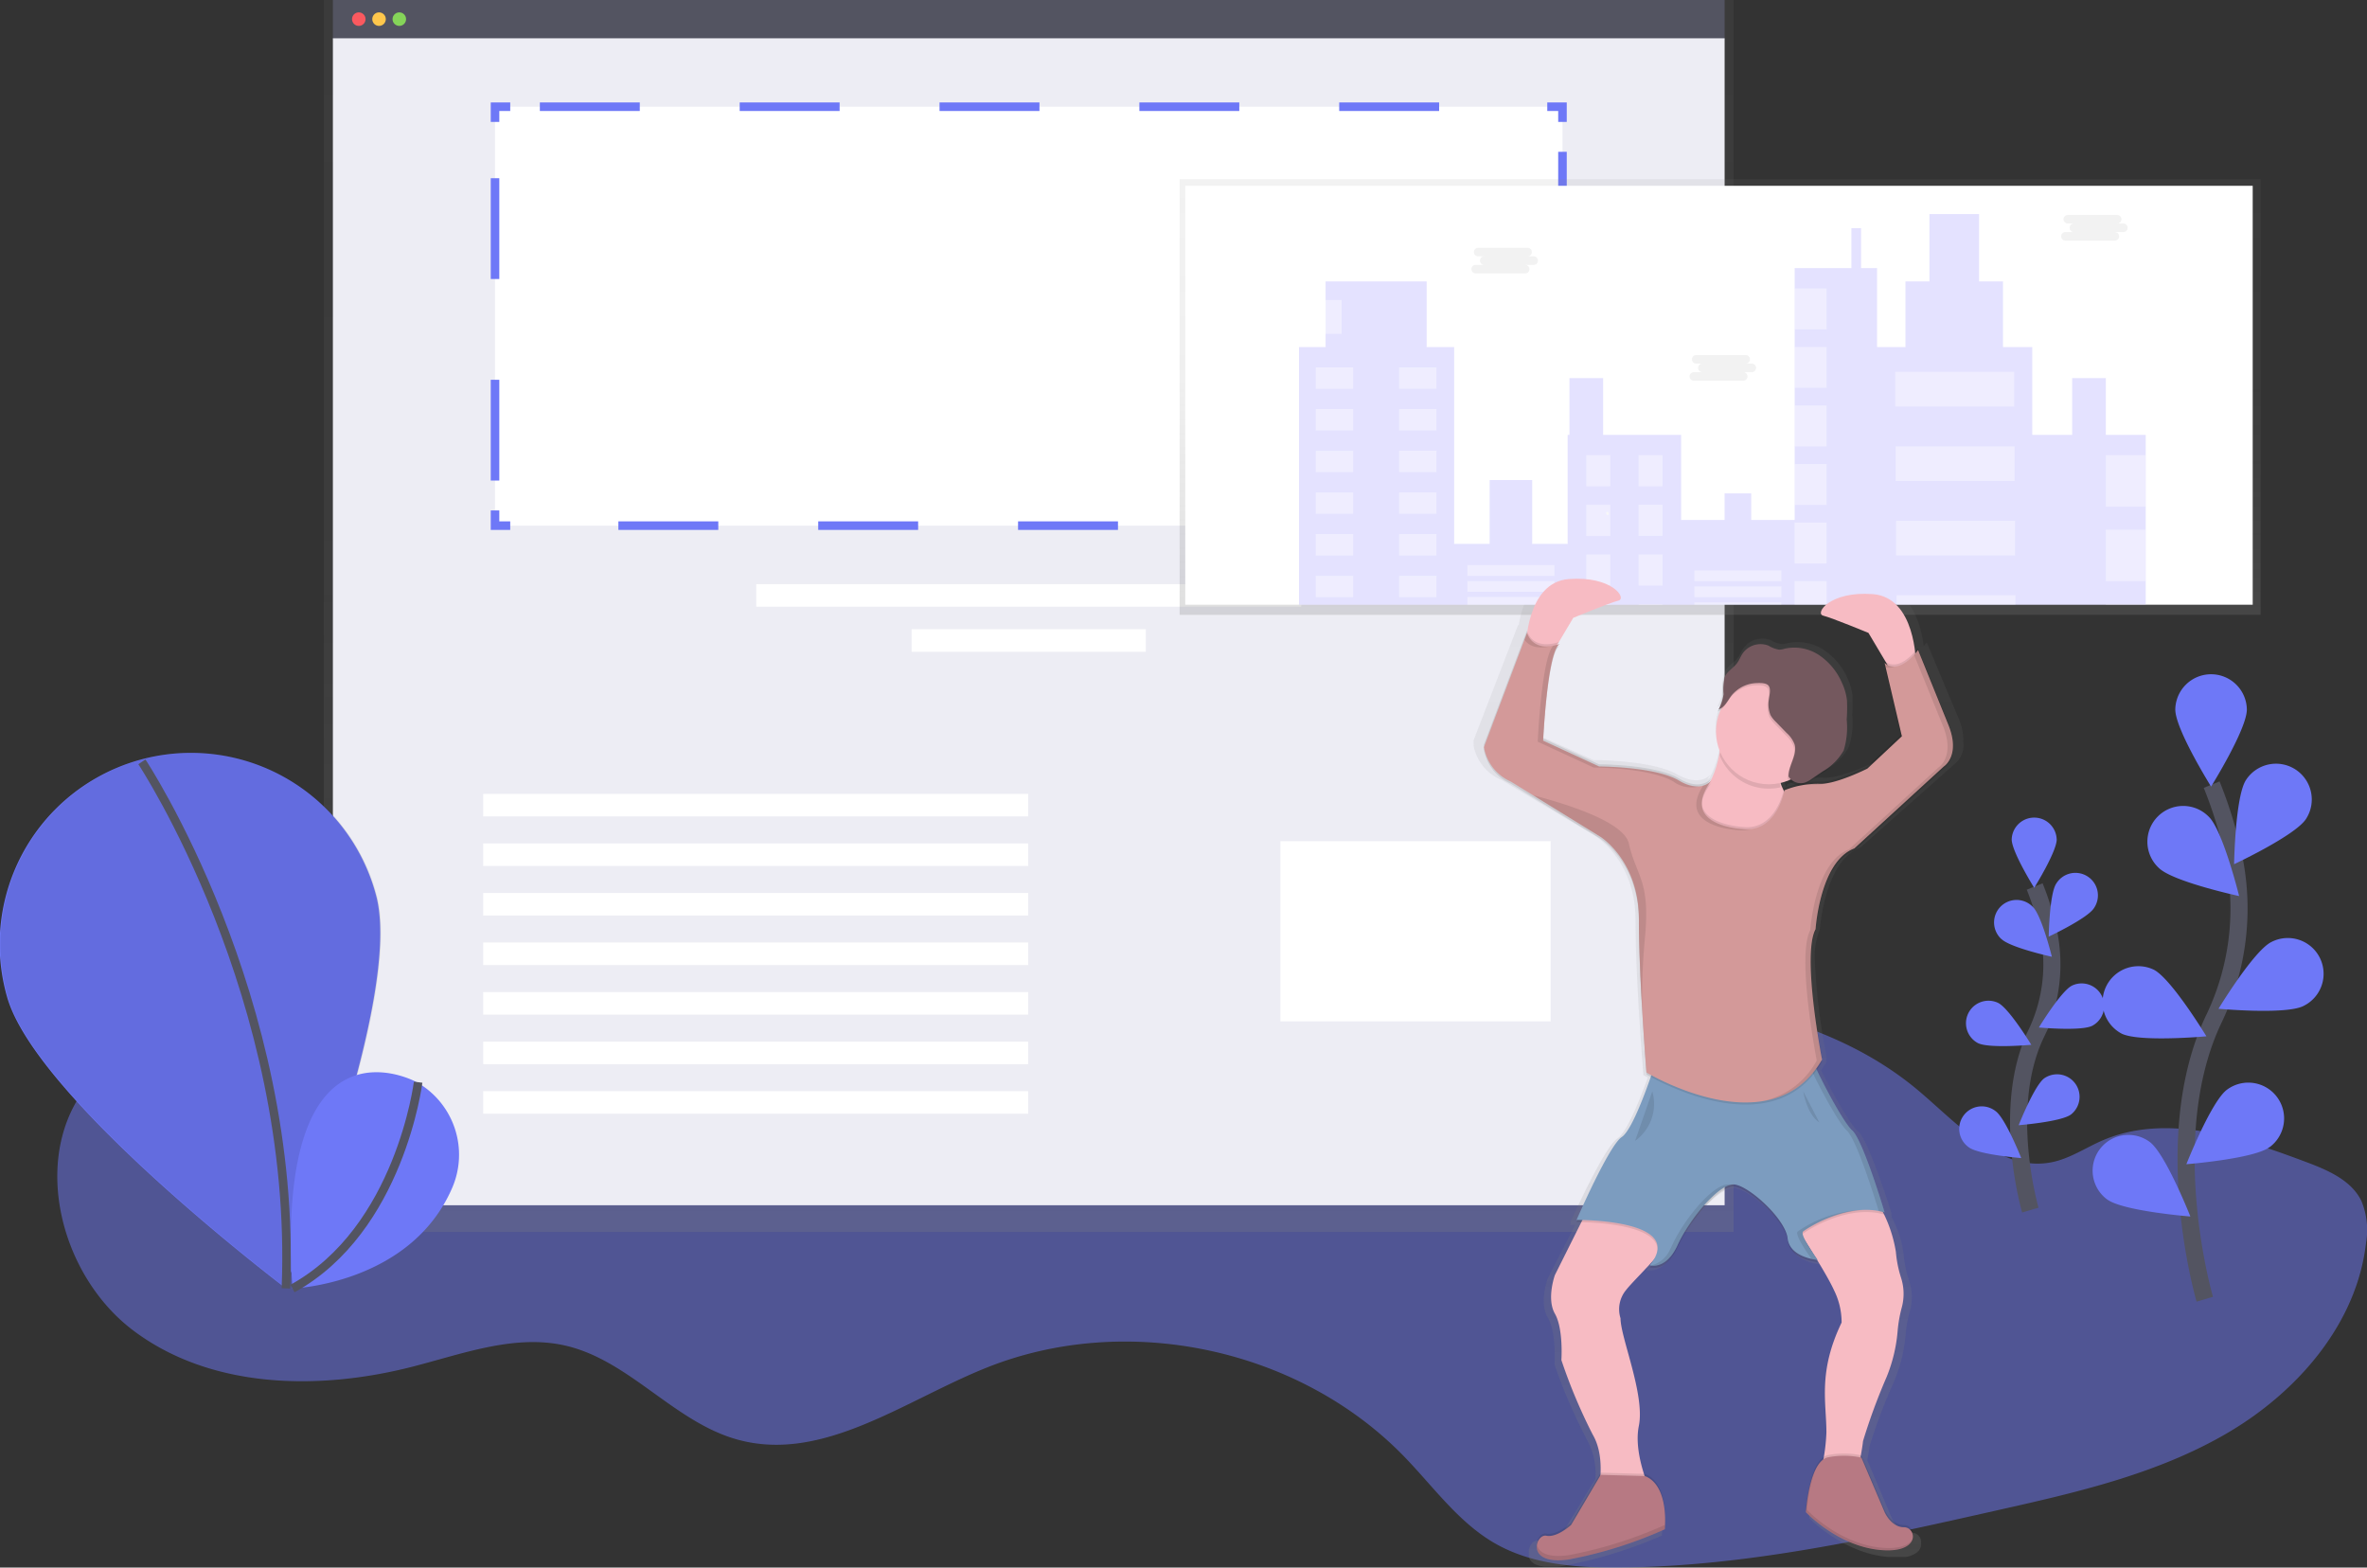 <svg xmlns="http://www.w3.org/2000/svg" xmlns:xlink="http://www.w3.org/1999/xlink" width="276.926" height="183.381" viewBox="0 0 276.926 183.381">
  <rect x="0" y="0" width="276.926" height="183.381" fill="#333333" stroke="none"/>
  <defs>
    <linearGradient id="linear-gradient" x1="0.5" y1="1" x2="0.5" gradientUnits="objectBoundingBox">
      <stop offset="0" stop-color="gray" stop-opacity="0.251"/>
      <stop offset="0.54" stop-color="gray" stop-opacity="0.122"/>
      <stop offset="1" stop-color="gray" stop-opacity="0.102"/>
    </linearGradient>
    <linearGradient id="linear-gradient-2" x1="0.5" x2="0.5" y2="0.04" xlink:href="#linear-gradient"/>
    <linearGradient id="linear-gradient-4" x1="0.5" y1="1.001" x2="0.5" xlink:href="#linear-gradient"/>
    <linearGradient id="linear-gradient-5" x1="0" y1="0.484" x2="1" y2="0.484" xlink:href="#linear-gradient"/>
    <linearGradient id="linear-gradient-6" x1="0.024" y1="0.484" x2="1" y2="0.484" xlink:href="#linear-gradient"/>
  </defs>
  <g id="undraw_image_upload_wqh3" transform="translate(-0.007)">
    <path id="Path_16046" data-name="Path 16046" d="M178.86,509.241c-6.8.3-14.057,1.711-18.792,6.6-7.893,8.145-4.59,22.949,4.495,29.747s21.644,7.009,32.638,4.186c5.909-1.518,11.993-3.837,17.935-2.443,7.486,1.755,12.693,8.972,20.114,10.991,9.971,2.725,19.512-4.6,29.119-8.438,16.4-6.561,36.564-2.253,48.85,10.434,3.43,3.54,6.369,7.727,10.653,10.161,4.332,2.464,9.52,2.835,14.5,2.8,14.964-.119,29.7-3.427,44.293-6.718,9.268-2.076,18.709-4.246,26.9-9.055s15.1-12.791,16.168-22.237a8.845,8.845,0,0,0-.546-4.874c-1.2-2.47-4.009-3.638-6.579-4.6-7.638-2.861-16.221-5.716-23.72-2.479-1.966.851-3.789,2.105-5.888,2.538-5.992,1.23-10.887-4.346-15.554-8.3-14.445-12.239-35.5-11.122-53.932-15.5-21.469-5.082-44.264-9.239-66.584-6-11.231,1.628-19.865,9.254-30.6,12.2C208.2,512.126,193.258,508.627,178.86,509.241Z" transform="translate(-148.909 -389.896)" fill="#6e78f7" opacity="0.5"/>
    <path id="Path_16047" data-name="Path 16047" d="M127.8,0V144.12H292.734V0Z" transform="translate(-89.903)" fill="url(#linear-gradient)"/>
    <rect id="Rectangle_2192" data-name="Rectangle 2192" width="162.826" height="4.61" transform="translate(38.952)" fill="#535461"/>
    <rect id="Rectangle_2193" data-name="Rectangle 2193" width="162.826" height="136.518" transform="translate(38.952 4.48)" fill="#ededf4"/>
    <circle id="Ellipse_79" data-name="Ellipse 79" cx="0.792" cy="0.792" r="0.792" transform="translate(41.191 1.447)" fill="#fa595f"/>
    <circle id="Ellipse_80" data-name="Ellipse 80" cx="0.792" cy="0.792" r="0.792" transform="translate(43.56 1.447)" fill="#ffc74c"/>
    <circle id="Ellipse_81" data-name="Ellipse 81" cx="0.792" cy="0.792" r="0.792" transform="translate(45.932 1.447)" fill="#85d459"/>
    <rect id="Rectangle_2194" data-name="Rectangle 2194" width="124.886" height="49.008" transform="translate(57.922 12.485)" fill="#fff"/>
    <path id="Path_16048" data-name="Path 16048" d="M612.329,201.4v1.779H610.55" transform="translate(-429.521 -141.686)" fill="none" stroke="#6c63ff" stroke-miterlimit="10" stroke-width="1"/>
    <line id="Line_45" data-name="Line 45" x1="116.131" transform="translate(61.433 61.493)" fill="none" stroke="#6e78f7" stroke-miterlimit="10" stroke-width="1" stroke-dasharray="11.69 11.69"/>
    <path id="Path_16049" data-name="Path 16049" d="M197.119,203.179H195.34V201.4" transform="translate(-137.418 -141.686)" fill="none" stroke="#6e78f7" stroke-miterlimit="10" stroke-width="1"/>
    <line id="Line_46" data-name="Line 46" y1="40.205" transform="translate(57.922 16.014)" fill="none" stroke="#6e78f7" stroke-miterlimit="10" stroke-width="1" stroke-dasharray="11.79 11.79"/>
    <path id="Path_16050" data-name="Path 16050" d="M195.34,43.889V42.11h1.779" transform="translate(-137.418 -29.625)" fill="none" stroke="#6e78f7" stroke-miterlimit="10" stroke-width="1"/>
    <line id="Line_47" data-name="Line 47" x2="116.128" transform="translate(63.167 12.485)" fill="none" stroke="#6e78f7" stroke-miterlimit="10" stroke-width="1" stroke-dasharray="11.69 11.69"/>
    <path id="Path_16051" data-name="Path 16051" d="M610.55,42.11h1.779v1.779" transform="translate(-429.521 -29.625)" fill="none" stroke="#6e78f7" stroke-miterlimit="10" stroke-width="1"/>
    <line id="Line_48" data-name="Line 48" y2="40.205" transform="translate(182.808 17.76)" fill="none" stroke="#6e78f7" stroke-miterlimit="10" stroke-width="1" stroke-dasharray="11.79 11.79"/>
    <rect id="Rectangle_2195" data-name="Rectangle 2195" width="63.761" height="2.636" transform="translate(88.485 68.342)" fill="#fff"/>
    <rect id="Rectangle_2196" data-name="Rectangle 2196" width="63.761" height="2.636" transform="translate(56.537 92.874)" fill="#fff"/>
    <rect id="Rectangle_2197" data-name="Rectangle 2197" width="63.761" height="2.636" transform="translate(56.537 98.67)" fill="#fff"/>
    <rect id="Rectangle_2198" data-name="Rectangle 2198" width="63.761" height="2.636" transform="translate(56.537 104.467)" fill="#fff"/>
    <rect id="Rectangle_2199" data-name="Rectangle 2199" width="63.761" height="2.636" transform="translate(56.537 110.263)" fill="#fff"/>
    <rect id="Rectangle_2200" data-name="Rectangle 2200" width="63.761" height="2.636" transform="translate(56.537 116.06)" fill="#fff"/>
    <rect id="Rectangle_2201" data-name="Rectangle 2201" width="63.761" height="2.636" transform="translate(56.537 121.856)" fill="#fff"/>
    <rect id="Rectangle_2202" data-name="Rectangle 2202" width="63.761" height="2.636" transform="translate(56.537 127.653)" fill="#fff"/>
    <rect id="Rectangle_2203" data-name="Rectangle 2203" width="27.402" height="2.636" transform="translate(106.663 73.611)" fill="#fff"/>
    <path id="Path_16053" data-name="Path 16053" d="M177,454.875c3.261,11.928-10.653,45.906-10.653,45.906s-29.276-22.163-32.537-34.1A22.388,22.388,0,1,1,177,454.875Z" transform="translate(-133 -350.139)" fill="#6e78f7"/>
    <path id="Path_16054" data-name="Path 16054" d="M177,454.875c3.261,11.928-10.653,45.906-10.653,45.906s-29.276-22.163-32.537-34.1A22.388,22.388,0,1,1,177,454.875Z" transform="translate(-132.916 -350.139)" opacity="0.1"/>
    <path id="Path_16055" data-name="Path 16055" d="M189,441.35s18.226,27.512,16.85,61.6" transform="translate(-172.392 -352.224)" fill="none" stroke="#535461" stroke-miterlimit="10" stroke-width="1"/>
    <path id="Path_16056" data-name="Path 16056" d="M262.379,564.926s-16.527-8.99-14.433,24.194c0,0,13.787-.492,18.679-11.738a9.752,9.752,0,0,0-4-12.325Z" transform="translate(-213.731 -438.379)" fill="#6e78f7"/>
    <path id="Path_16057" data-name="Path 16057" d="M263.113,567.75s-2.135,17.226-14.7,24.138" transform="translate(-214.187 -441.147)" fill="none" stroke="#535461" stroke-miterlimit="10" stroke-width="1"/>
    <g id="Group_8980" data-name="Group 8980" transform="translate(222.109 82.826)" opacity="0.1">
      <path id="Path_16058" data-name="Path 16058" d="M882.1,420.174a.754.754,0,0,0,.053-.074Z" transform="translate(-882.1 -420.1)" fill="url(#linear-gradient-2)"/>
    </g>
    <path id="Path_16059" data-name="Path 16059" d="M465.48,70.7v50.967H591.947V70.7Z" transform="translate(-327.463 -49.738)" fill="url(#linear-gradient)"/>
    <path id="Path_16060" data-name="Path 16060" d="M771.725,386.085a6.3,6.3,0,0,0-.593-2.636l-3.685-8.821s-.133.184-.362.436c-.27-2.25-1.3-6.544-5.168-6.819-5.266-.383-7.116,2.3-6.054,2.556s5.53,2.046,5.53,2.046l2.076,3.407c-.039-.027-.074-.053-.113-.083l.077.311-.077-.056.077.311-.077-.056,2,8.272-4.092,3.739s-3.949,1.918-5.93,1.779a7.115,7.115,0,0,0-1.124.024l.148-.1,1.3-.866a6.648,6.648,0,0,0,2.565-2.467v-.018c.045-.077.086-.157.125-.237a9.031,9.031,0,0,0,.374-3.688,18.626,18.626,0,0,0,.036-2.274,6.559,6.559,0,0,0-.614-2.075,7.634,7.634,0,0,0-2.754-3.261,5.6,5.6,0,0,0-4.2-.792,2.909,2.909,0,0,1-.714.125,3.533,3.533,0,0,1-1.3-.477,2.725,2.725,0,0,0-3.125.889c-.3.391-.448.857-.747,1.236-.445.566-1.165.922-1.465,1.571l-.03.071a1.62,1.62,0,0,0-.1.184,6.129,6.129,0,0,0-.163,2.075,5.633,5.633,0,0,1-.593,1.779,1.477,1.477,0,0,0,.353-.175,6.1,6.1,0,0,0-.086,4.874,10.825,10.825,0,0,1-1.162,3.605l-.039.036H742l-.107.083h0l-.119.08q.2-.317.471-.661c-.261.314-1.483,1.515-4.026.056-2.9-1.66-9.74-1.66-9.74-1.66l-6.819-3.057c.125-2.153.7-10.558,2.076-11.006a4.224,4.224,0,0,1-.406.133h0l.033-.053.033-.047.033-.045.036-.042.033-.036.036-.036.033-.027.039-.03.033-.021.041-.021.053-.024s-.142.056-.373.122l.121-.2a.593.593,0,0,1,.252-.178s-.068.027-.181.065l1.761-2.876s4.474-1.779,5.53-2.046-.789-2.941-6.054-2.556c-3.558.261-4.714,3.914-5.088,6.25-.015-.039-.033-.074-.047-.116l-5.242,13.577a.674.674,0,0,0,.033.172l-.033.083a.675.675,0,0,0,.033.172l-.033.083a5.469,5.469,0,0,0,3.291,4.092l10.926,6.523s4.744,2.811,4.744,9.844.922,18.151.922,18.151.181.107.513.3c-.824,2.3-2.416,6.4-3.543,7.116-1.58,1.023-5.53,9.844-5.53,9.844h.119l-.116.255h.593l-3.223,6.259s-1.052,2.811,0,4.6.789,5.5.789,5.5a63.65,63.65,0,0,0,3.816,8.821,8.247,8.247,0,0,1,.966,4.569l-3.6,5.912s-1.711,1.533-3.027,1.278c-.617-.119-1.233.658-1.159,1.441v.335h0a.237.237,0,0,0,.015.08v.027l.018.062v.03l.021.062v.027l.033.074h0l.047.083v.021l.041.062.021.027.042.053.024.027.05.056.021.021.08.074h0l.077.062.03.021.065.044.036.024.071.041.038.021.092.047h.024l.125.053h.036l.1.036.05.015.1.03.053.015.11.027h.05l.169.033h0l.166.024h1.494l.184-.018h.086l.279-.036a53.128,53.128,0,0,0,11.714-3.579h0A10.567,10.567,0,0,0,736.5,478c.018-1.533-.243-4.581-2.482-5.432H733.9a11.638,11.638,0,0,1-.608-5.687c.789-3.706-2.239-10.478-2.239-12.782a3.487,3.487,0,0,1,.658-3.324c.614-.774,2.025-2.1,3.344-3.558a6,6,0,0,1-.451.593,1.182,1.182,0,0,0,.175.036c-.056.071-.113.145-.175.219,0,0,1.752.566,3.17-1.936.086-.151.172-.317.255-.492,1.447-3.069,5.132-7.412,6.977-7.157,1.7.234,5.527,3.516,6.318,5.829a2.8,2.8,0,0,1,.13.563c.264,2.3,3.686,2.556,3.686,2.556l-.208-.279.13.015a38.1,38.1,0,0,1,2.055,3.588,8.44,8.44,0,0,1,.922,3.834c-2.9,5.88-1.844,9.458-1.844,13.046a15.924,15.924,0,0,1-.3,2.9c-1.877,1.159-2.209,6.306-2.209,6.306l.018.021h0v.234s3.869,4.012,9.008,4.519l.24.021h2.019l.086-.018h.065l.083-.018.059-.015.08-.021.053-.015.077-.024.05-.018.074-.027.047-.018.071-.03.042-.018.071-.03.039-.018.068-.033.035-.018.065-.036.03-.018.062-.039.027-.018.059-.042.024-.018.056-.044.021-.015.053-.047.018-.015.053-.05h0l.05-.053h0l.047-.056h0l.044-.059h0l.039-.062h0l.036-.065h0l.033-.068h0a1.117,1.117,0,0,0,.095-.593A1.091,1.091,0,0,0,765.7,478.8c-1.58,0-2.372-1.779-2.372-1.779l-2.787-6.588-.068-.018c.119-.649.222-1.281.267-1.708a67.431,67.431,0,0,1,2.882-7.6,17.935,17.935,0,0,0,1.343-5.4,15.442,15.442,0,0,1,.513-2.852,6.025,6.025,0,0,0-.1-3.558,13.465,13.465,0,0,1-.635-3.042,12.451,12.451,0,0,0-1.429-4.418h.056l-.086-.279.086.021s-2.633-8.563-3.949-9.713c-.955-.833-3.152-4.744-4.338-7.19a11.766,11.766,0,0,0,.652-.99l-.039-.193.039-.062-.039-.193.039-.062a75.624,75.624,0,0,1-1.388-11.391,8.27,8.27,0,0,1,.593-3.558s.528-8.053,4.744-9.586l10.935-9.7a2.889,2.889,0,0,0,1.112-2.606C771.728,386.257,771.728,386.174,771.725,386.085ZM741.8,390.947h0l.119-.181Zm9.331.3s-.021.122-.074.323a4.286,4.286,0,0,1-.391-.931,6.538,6.538,0,0,0,1.017-.314,1.755,1.755,0,0,0,.759.5,12.347,12.347,0,0,0-1.311.421Zm2.639,53.846c.3.442.593.913.889,1.393-.282-.406-.626-.922-.889-1.391Z" transform="translate(-542.02 -299.49)" fill="url(#linear-gradient-4)"/>
    <rect id="Rectangle_2204" data-name="Rectangle 2204" width="124.886" height="49.008" transform="translate(138.675 21.736)" fill="#fff"/>
    <g id="Group_8981" data-name="Group 8981" transform="translate(151.982 25.039)" opacity="0.6">
      <path id="Path_16061" data-name="Path 16061" d="M611.645,110.281v19.874H512.58V100.013h3.11V92.334h11.827v7.679h3.217v23.026h4.148V115.57h4.981v7.469h4.148V110.281h.208v-6.639h3.943v6.639h9.126v9.959h5.082v-3.113h3.116v3.113h5.082V90.777h6.638V86.11h1.142v4.667h1.865v9.236h3.321V92.334h2.8V84.45h5.811v7.884h2.8v7.679h3.424v10.268h4.667v-6.639h3.943v6.639Z" transform="translate(-512.58 -84.45)" fill="#6c63ff" opacity="0.3"/>
      <rect id="Rectangle_2205" data-name="Rectangle 2205" width="4.356" height="2.491" transform="translate(1.972 17.947)" fill="#fff" opacity="0.4"/>
      <rect id="Rectangle_2206" data-name="Rectangle 2206" width="4.356" height="2.491" transform="translate(16.079 20.434) rotate(180)" fill="#fff" opacity="0.4"/>
      <rect id="Rectangle_2207" data-name="Rectangle 2207" width="4.356" height="2.491" transform="translate(1.972 22.821)" fill="#fff" opacity="0.4"/>
      <rect id="Rectangle_2208" data-name="Rectangle 2208" width="4.356" height="2.491" transform="translate(16.079 25.312) rotate(180)" fill="#fff" opacity="0.4"/>
      <rect id="Rectangle_2209" data-name="Rectangle 2209" width="4.356" height="2.491" transform="translate(1.972 27.699)" fill="#fff" opacity="0.4"/>
      <rect id="Rectangle_2210" data-name="Rectangle 2210" width="4.356" height="2.491" transform="translate(16.079 30.186) rotate(180)" fill="#fff" opacity="0.4"/>
      <rect id="Rectangle_2211" data-name="Rectangle 2211" width="4.356" height="2.491" transform="translate(1.972 32.573)" fill="#fff" opacity="0.4"/>
      <rect id="Rectangle_2212" data-name="Rectangle 2212" width="4.356" height="2.491" transform="translate(16.079 35.063) rotate(180)" fill="#fff" opacity="0.4"/>
      <rect id="Rectangle_2213" data-name="Rectangle 2213" width="4.356" height="2.491" transform="translate(1.972 37.45)" fill="#fff" opacity="0.4"/>
      <rect id="Rectangle_2214" data-name="Rectangle 2214" width="4.356" height="2.491" transform="translate(16.079 39.941) rotate(180)" fill="#fff" opacity="0.4"/>
      <rect id="Rectangle_2215" data-name="Rectangle 2215" width="4.356" height="2.491" transform="translate(1.972 42.325)" fill="#fff" opacity="0.4"/>
      <rect id="Rectangle_2216" data-name="Rectangle 2216" width="4.356" height="2.491" transform="translate(16.079 44.812) rotate(180)" fill="#fff" opacity="0.4"/>
      <rect id="Rectangle_2217" data-name="Rectangle 2217" width="10.167" height="1.245" transform="translate(19.708 41.079)" fill="#fff" opacity="0.4"/>
      <rect id="Rectangle_2218" data-name="Rectangle 2218" width="10.167" height="1.245" transform="translate(19.708 42.947)" fill="#fff" opacity="0.4"/>
      <rect id="Rectangle_2219" data-name="Rectangle 2219" width="10.164" height="0.889" transform="translate(19.711 44.812)" fill="#fff" opacity="0.4"/>
      <rect id="Rectangle_2220" data-name="Rectangle 2220" width="10.167" height="1.245" transform="translate(46.265 41.702)" fill="#fff" opacity="0.4"/>
      <rect id="Rectangle_2221" data-name="Rectangle 2221" width="10.167" height="1.245" transform="translate(46.265 43.57)" fill="#fff" opacity="0.4"/>
      <rect id="Rectangle_2222" data-name="Rectangle 2222" width="10.164" height="0.267" transform="translate(46.265 45.438)" fill="#fff" opacity="0.4"/>
      <rect id="Rectangle_2223" data-name="Rectangle 2223" width="2.802" height="3.632" transform="translate(33.611 28.217)" fill="#fff" opacity="0.4"/>
      <rect id="Rectangle_2224" data-name="Rectangle 2224" width="2.802" height="3.632" transform="translate(42.529 31.849) rotate(180)" fill="#fff" opacity="0.4"/>
      <rect id="Rectangle_2225" data-name="Rectangle 2225" width="2.802" height="3.632" transform="translate(33.611 34.026)" fill="#fff" opacity="0.4"/>
      <rect id="Rectangle_2226" data-name="Rectangle 2226" width="2.802" height="3.632" transform="translate(42.529 37.655) rotate(180)" fill="#fff" opacity="0.4"/>
      <rect id="Rectangle_2227" data-name="Rectangle 2227" width="2.802" height="3.632" transform="translate(33.611 39.834)" fill="#fff" opacity="0.4"/>
      <rect id="Rectangle_2228" data-name="Rectangle 2228" width="2.802" height="3.632" transform="translate(42.529 43.466) rotate(180)" fill="#fff" opacity="0.4"/>
      <rect id="Rectangle_2229" data-name="Rectangle 2229" width="2.802" height="0.059" transform="translate(33.608 45.642)" fill="#fff" opacity="0.4"/>
      <rect id="Rectangle_2230" data-name="Rectangle 2230" width="2.802" height="0.059" transform="translate(39.73 45.642)" fill="#fff" opacity="0.4"/>
      <rect id="Rectangle_2231" data-name="Rectangle 2231" width="3.736" height="4.771" transform="translate(57.988 8.714)" fill="#fff" opacity="0.4"/>
      <rect id="Rectangle_2232" data-name="Rectangle 2232" width="3.736" height="4.771" transform="translate(57.988 15.56)" fill="#fff" opacity="0.4"/>
      <rect id="Rectangle_2233" data-name="Rectangle 2233" width="3.736" height="4.771" transform="translate(57.988 22.406)" fill="#fff" opacity="0.4"/>
      <rect id="Rectangle_2234" data-name="Rectangle 2234" width="3.736" height="4.771" transform="translate(57.988 29.255)" fill="#fff" opacity="0.4"/>
      <rect id="Rectangle_2235" data-name="Rectangle 2235" width="3.736" height="4.771" transform="translate(57.988 36.101)" fill="#fff" opacity="0.4"/>
      <rect id="Rectangle_2236" data-name="Rectangle 2236" width="3.733" height="2.757" transform="translate(57.988 42.947)" fill="#fff" opacity="0.4"/>
      <rect id="Rectangle_2237" data-name="Rectangle 2237" width="13.9" height="4.044" transform="translate(69.762 18.466)" fill="#fff" opacity="0.4"/>
      <rect id="Rectangle_2238" data-name="Rectangle 2238" width="13.9" height="4.044" transform="translate(69.813 27.18)" fill="#fff" opacity="0.4"/>
      <rect id="Rectangle_2239" data-name="Rectangle 2239" width="13.9" height="4.044" transform="translate(69.866 35.894)" fill="#fff" opacity="0.4"/>
      <path id="Path_16062" data-name="Path 16062" d="M760.14,236h2.149v-1.1h-13.9V236h11.75Z" transform="translate(-678.474 -190.292)" fill="#fff" opacity="0.4"/>
      <rect id="Rectangle_2240" data-name="Rectangle 2240" width="1.868" height="3.943" transform="translate(3.113 10.063)" fill="#fff" opacity="0.4"/>
      <rect id="Rectangle_2241" data-name="Rectangle 2241" width="4.667" height="6.016" transform="translate(94.398 28.217)" fill="#fff" opacity="0.4"/>
      <rect id="Rectangle_2242" data-name="Rectangle 2242" width="4.667" height="6.016" transform="translate(94.398 36.931)" fill="#fff" opacity="0.4"/>
      <rect id="Rectangle_2243" data-name="Rectangle 2243" width="4.67" height="0.059" transform="translate(94.398 45.642)" fill="#fff" opacity="0.4"/>
      <path id="Path_16063" data-name="Path 16063" d="M720.811,239.506H720.1a.5.5,0,1,0,0-1h-5.782a.5.5,0,1,0,0,1h.715a.5.5,0,1,0,0,1h-1a.5.5,0,1,0,0,1h5.782a.5.5,0,0,0,0-1h1a.5.5,0,0,0,0-1Z" transform="translate(-693.355 -234.56)" fill="#252223" opacity="0.1"/>
      <path id="Path_16064" data-name="Path 16064" d="M807.063,281.849h-.714a.5.5,0,0,0,0-1h-5.782a.5.5,0,0,0,0,1h.715a.5.5,0,1,0,0,1h-1a.5.5,0,0,0,0,1h5.782a.5.5,0,0,0,0-1h1a.5.5,0,1,0,0-1Z" transform="translate(-754.089 -264.35)" fill="#252223" opacity="0.1"/>
      <path id="Path_16065" data-name="Path 16065" d="M953.495,226.566h-.715a.5.5,0,0,0,0-1H947a.5.5,0,1,0,0,1h.715a.5.5,0,1,0,0,1h-.993a.5.5,0,1,0,0,1H952.5a.5.5,0,0,0,0-1h1a.5.5,0,0,0,0-1Z" transform="translate(-857.054 -225.457)" fill="#252223" opacity="0.1"/>
      <path id="Path_16066" data-name="Path 16066" d="M784.385,349.82l-.125.092a.529.529,0,0,0,.124-.092Z" transform="translate(-743.142 -312.871)" fill="url(#linear-gradient-5)"/>
      <path id="Path_16067" data-name="Path 16067" d="M784.7,350.15l-.125.092A.525.525,0,0,0,784.7,350.15Z" transform="translate(-743.367 -313.103)" fill="url(#linear-gradient-6)"/>
      <path id="Path_16068" data-name="Path 16068" d="M784.7,349.82l-.125.092A.528.528,0,0,0,784.7,349.82Z" transform="translate(-743.367 -312.871)" fill="url(#linear-gradient-6)"/>
      <ellipse id="Ellipse_82" data-name="Ellipse 82" cx="0.142" cy="0.19" rx="0.142" ry="0.19" transform="translate(35.875 34.916) rotate(-25.74)" fill="#f2f2f2"/>
    </g>
    <path id="Path_16069" data-name="Path 16069" d="M749.287,618.32l-3.78,7.56s-1.008,2.772,0,4.536.756,5.42.756,5.42a63.253,63.253,0,0,0,3.656,8.7c1.64,2.766.632,6.82.632,6.82l6.552.756s-2.52-4.916-1.779-8.572-2.144-10.33-2.144-12.6a3.513,3.513,0,0,1,.631-3.276c1.263-1.637,6.049-5.8,5.93-8.192Z" transform="translate(-563.582 -476.723)" fill="#f7bbc3"/>
    <path id="Path_16070" data-name="Path 16070" d="M849.558,612.37a15.824,15.824,0,0,1,2.7,6.612,13.644,13.644,0,0,0,.593,3,6.108,6.108,0,0,1,.1,3.5,15.637,15.637,0,0,0-.492,2.814,18.125,18.125,0,0,1-1.287,5.337,70.354,70.354,0,0,0-2.757,7.489c-.127,1.26-.756,4.284-.756,4.284l-5.04,1.892a21.819,21.819,0,0,0,1.512-7.184c0-3.528-1.008-7.057,1.779-12.856a8.449,8.449,0,0,0-.889-3.78c-1.017-2.268-4.916-8.192-4.916-8.192Z" transform="translate(-630.444 -472.537)" fill="#f7bbc3"/>
    <path id="Path_16071" data-name="Path 16071" d="M781.587,577.728c-.415.451,1.723,3.321,1.723,3.321s-3.276-.252-3.528-2.52a2.835,2.835,0,0,0-.128-.554c-.759-2.28-4.424-5.515-6.048-5.746-1.779-.252-5.292,4.032-6.68,7.056-.08.175-.16.335-.243.486-1.355,2.467-3.033,1.909-3.033,1.909.889-1.1,1.073-1.966.795-2.669-1.1-2.719-9.363-2.639-9.363-2.639s3.78-8.7,5.292-9.7,3.908-8.572,3.908-8.572,18.024-2.016,18.148-1.136,3.656,7.816,4.916,8.948,3.78,9.586,3.78,9.586c-4.284-1.26-9.01,1.826-9.514,2.206Z" transform="translate(-570.632 -433.401)" opacity="0.1"/>
    <path id="Path_16072" data-name="Path 16072" d="M781.6,576.871c-.415.451,1.723,3.321,1.723,3.321s-3.276-.252-3.528-2.52a2.835,2.835,0,0,0-.128-.555c-.759-2.28-4.424-5.515-6.049-5.746-1.779-.252-5.292,4.032-6.68,7.057-.08.175-.16.335-.243.486-1.355,2.467-3.027,1.906-3.027,1.906.89-1.1,1.073-1.966.795-2.668-1.1-2.719-9.363-2.639-9.363-2.639s3.78-8.7,5.292-9.7,3.908-8.572,3.908-8.572,18.024-2.016,18.148-1.136,3.656,7.816,4.916,8.948,3.78,9.58,3.78,9.58c-4.284-1.26-9.01,1.826-9.515,2.206Z" transform="translate(-570.646 -432.796)" fill="#7c9cbf"/>
    <path id="Path_16073" data-name="Path 16073" d="M746.888,721.83l-3.466,5.862s-1.64,1.512-2.9,1.26-2.52,3.528,2.648,2.772a49.74,49.74,0,0,0,11.216-3.528s.566-5.106-2.331-6.226Z" transform="translate(-559.606 -549.543)" opacity="0.1"/>
    <path id="Path_16074" data-name="Path 16074" d="M852.1,714.484l2.71,6.366s.756,1.779,2.268,1.779,2.016,3.152-2.9,2.648-8.572-4.412-8.572-4.412.379-6.048,2.648-6.428A9.667,9.667,0,0,1,852.1,714.484Z" transform="translate(-634.32 -544.222)" opacity="0.1"/>
    <path id="Path_16075" data-name="Path 16075" d="M746.888,722.68l-3.466,5.862s-1.64,1.512-2.9,1.26-2.52,3.528,2.648,2.772a49.744,49.744,0,0,0,11.216-3.528s.566-5.106-2.331-6.226Z" transform="translate(-559.606 -550.141)" fill="#b77983"/>
    <path id="Path_16076" data-name="Path 16076" d="M852.1,715.364l2.71,6.366s.756,1.779,2.268,1.779,2.016,3.152-2.9,2.648-8.572-4.412-8.572-4.412.379-6.048,2.648-6.428A9.667,9.667,0,0,1,852.1,715.364Z" transform="translate(-634.32 -544.841)" fill="#b77983"/>
    <g id="Group_8982" data-name="Group 8982" transform="translate(193.135 123.096)" opacity="0.1">
      <path id="Path_16077" data-name="Path 16077" d="M842.13,556.145c.127.89,3.656,7.816,4.916,8.948,1.156,1.041,3.377,8.249,3.733,9.417.228.044.454.095.679.16,0,0-2.52-8.444-3.78-9.58s-4.788-8.068-4.916-8.948c-.024-.175-.762-.237-1.921-.219C841.629,555.944,842.109,556.006,842.13,556.145Z" transform="translate(-824.1 -555.92)"/>
      <path id="Path_16078" data-name="Path 16078" d="M793.586,608.095c-1.779-.252-5.292,4.032-6.68,7.057-.08.175-.16.335-.243.486a3.3,3.3,0,0,1-2.283,1.936c.406.074,1.779.136,2.915-1.936.083-.151.163-.311.243-.486,1.272-2.775,4.344-6.606,6.206-7.027Z" transform="translate(-784.38 -592.618)"/>
      <path id="Path_16079" data-name="Path 16079" d="M842.855,620.688l.021-.021a14.624,14.624,0,0,1,7.012-2.5,14.135,14.135,0,0,0-7.644,2.5l-.021.021c-.365.4,1.242,2.668,1.637,3.2a5.737,5.737,0,0,0,.715.116S842.44,621.136,842.855,620.688Z" transform="translate(-825.036 -599.708)"/>
    </g>
    <path id="Path_16080" data-name="Path 16080" d="M735.09,377.2s0-7.688,5.041-8.068,6.819,2.268,5.8,2.52-5.292,2.016-5.292,2.016l-2.772,4.664Z" transform="translate(-556.569 -301.392)" fill="#f7bbc3"/>
    <path id="Path_16081" data-name="Path 16081" d="M862.629,383.15s0-7.688-5.04-8.068-6.819,2.268-5.8,2.52,5.292,2.016,5.292,2.016l2.772,4.664Z" transform="translate(-638.474 -305.578)" fill="#f7bbc3"/>
    <path id="Path_16082" data-name="Path 16082" d="M804.019,429.16s.38,5.04-2.772,7.94,7.32,6.541,7.32,6.541l4.664-5.545s-3.78-2.268-1.779-6.176Z" transform="translate(-602.694 -343.648)" fill="#f7bbc3"/>
    <path id="Path_16083" data-name="Path 16083" d="M745.237,408.442s-1.136,1.779-3.908.127S732,406.918,732,406.918l-6.553-3.024s.5-10.84,2.016-11.344c0,0-3.024,1.26-3.908-1.26l-5.04,13.36a5.388,5.388,0,0,0,3.152,4.032l10.46,6.428s4.536,2.772,4.536,9.7.889,17.9.889,17.9,14.608,8.833,20.538-1.5c0,0-2.4-12.224-.756-15.252,0,0,.5-7.94,4.536-9.452l10.451-9.589s2.016-1.26.5-4.916l-3.528-8.7s-2.144,3.024-3.908,1.512l2.016,8.572-4.032,3.78s-3.78,1.892-5.672,1.779a10.942,10.942,0,0,0-4.032.756s-.889,5.04-4.916,4.536C748.766,414.239,741.077,413.859,745.237,408.442Z" transform="translate(-544.912 -317.006)" opacity="0.1"/>
    <path id="Path_16084" data-name="Path 16084" d="M745.237,406.763s-1.136,1.779-3.908.128S732,405.248,732,405.248l-6.553-3.024s.5-10.84,2.016-11.344c0,0-3.024,1.26-3.908-1.26l-5.04,13.36a5.388,5.388,0,0,0,3.152,4.032l10.457,6.44s4.536,2.772,4.536,9.7.89,17.9.89,17.9,14.611,8.812,20.541-1.509c0,0-2.4-12.224-.756-15.252,0,0,.5-7.94,4.536-9.452l10.451-9.592s2.016-1.26.5-4.916l-3.528-8.7s-2.144,3.024-3.908,1.512l2.016,8.572-4.032,3.78s-3.78,1.892-5.672,1.779a10.941,10.941,0,0,0-4.032.756s-.889,5.04-4.916,4.536C748.766,412.563,741.077,412.18,745.237,406.763Z" transform="translate(-544.912 -315.831)" opacity="0.1"/>
    <path id="Path_16085" data-name="Path 16085" d="M808.49,448.32l-.05.068Z" transform="translate(-608.171 -357.127)" fill="#d39999"/>
    <path id="Path_16086" data-name="Path 16086" d="M772.349,406.1l-10.46,9.58c-4.032,1.512-4.536,9.452-4.536,9.452-1.64,3.024.756,15.252.756,15.252-5.93,10.336-20.544,1.512-20.544,1.512s-.03-.362-.077-1c-.041-.557-.1-1.328-.16-2.244-.083-1.186-.178-2.618-.267-4.172-.2-3.395-.38-7.35-.38-10.481,0-6.932-4.536-9.7-4.536-9.7l-7.828-4.827-2.615-1.607a5.392,5.392,0,0,1-3.152-4.032l5.04-13.36c.824,2.354,3.519,1.408,3.869,1.275-1.483.67-1.978,11.329-1.978,11.329l6.552,3.024s6.552,0,9.328,1.64c2.372,1.393,3.531.326,3.828-.027-3.985,5.337,3.608,5.7,3.608,5.7,4.032.5,4.916-4.536,4.916-4.536a10.507,10.507,0,0,1,4.032-.756c1.889.133,5.672-1.779,5.672-1.779l4.032-3.78-2.016-8.572c1.779,1.512,3.908-1.512,3.908-1.512l3.528,8.7C774.374,404.838,772.349,406.1,772.349,406.1Z" transform="translate(-544.933 -316.429)" fill="#d39999"/>
    <path id="Path_16087" data-name="Path 16087" d="M811.712,430.86a12.118,12.118,0,0,1-.122,2.372,6.173,6.173,0,0,0,7.116,3.715,4.448,4.448,0,0,1,.448-3.309Z" transform="translate(-610.387 -344.844)" opacity="0.1"/>
    <circle id="Ellipse_83" data-name="Ellipse 83" cx="6.176" cy="6.176" r="6.176" transform="translate(200.767 79.398)" fill="#f7bbc3"/>
    <path id="Path_16088" data-name="Path 16088" d="M816.61,402.238a3.4,3.4,0,0,0,.19,1.85,3.347,3.347,0,0,0,.593.759l1.293,1.331a3.406,3.406,0,0,1,.922,1.313c.374,1.245-.729,2.482-.694,3.783a1.684,1.684,0,0,0,1.909.706,3.261,3.261,0,0,0,.8-.442l1.248-.854a6.489,6.489,0,0,0,2.455-2.431,9.149,9.149,0,0,0,.359-3.638,18.914,18.914,0,0,0,.033-2.244,6.61,6.61,0,0,0-.593-2.058,7.475,7.475,0,0,0-2.639-3.211,5.233,5.233,0,0,0-4.02-.78,2.712,2.712,0,0,1-.682.122,3.386,3.386,0,0,1-1.245-.471,2.562,2.562,0,0,0-2.992.863c-.273.385-.43.845-.715,1.219-.424.557-1.115.91-1.4,1.548a6.237,6.237,0,0,0-.157,2.055,5.658,5.658,0,0,1-.56,1.764c.7-.243,1.041-1.008,1.482-1.6a3.929,3.929,0,0,1,2.891-1.465c.385-.018,1.1-.047,1.405.246C816.9,400.978,816.652,401.787,816.61,402.238Z" transform="translate(-609.768 -320.177)" opacity="0.1"/>
    <path id="Path_16089" data-name="Path 16089" d="M817.071,401.36a3.4,3.4,0,0,0,.19,1.85,3.344,3.344,0,0,0,.593.759l1.293,1.331a3.4,3.4,0,0,1,.922,1.313c.374,1.245-.729,2.482-.694,3.783a1.684,1.684,0,0,0,1.909.706,3.262,3.262,0,0,0,.827-.454l1.248-.854a6.488,6.488,0,0,0,2.455-2.431,9.15,9.15,0,0,0,.359-3.638,18.94,18.94,0,0,0,.033-2.244,6.61,6.61,0,0,0-.593-2.058,7.473,7.473,0,0,0-2.639-3.211,5.233,5.233,0,0,0-4.021-.78,2.713,2.713,0,0,1-.682.122,3.385,3.385,0,0,1-1.245-.471,2.562,2.562,0,0,0-2.992.863c-.273.385-.43.845-.714,1.219-.424.557-1.115.91-1.4,1.548a6.236,6.236,0,0,0-.157,2.055,5.657,5.657,0,0,1-.56,1.764c.7-.243,1.041-1.008,1.482-1.6a3.929,3.929,0,0,1,2.891-1.465c.385-.018,1.1-.047,1.405.246C817.367,400.1,817.121,400.9,817.071,401.36Z" transform="translate(-610.113 -319.551)" fill="#74585e"/>
    <g id="Group_8983" data-name="Group 8983" transform="translate(178.355 74.044)" opacity="0.1">
      <path id="Path_16090" data-name="Path 16090" d="M808.46,448.351c.036-.044.053-.071.053-.071Z" transform="translate(-786.54 -431.143)"/>
      <path id="Path_16091" data-name="Path 16091" d="M877.764,402.8a1.622,1.622,0,0,1-1.124-.421l.121.51A1.779,1.779,0,0,0,877.764,402.8Z" transform="translate(-834.505 -398.852)"/>
      <path id="Path_16092" data-name="Path 16092" d="M803.162,449.2c-3.158,4.848,3.952,5.2,3.952,5.2a3.922,3.922,0,0,0,1.619-.116,4.213,4.213,0,0,1-.987,0s-7.62-.377-3.582-5.728A2.052,2.052,0,0,1,803.162,449.2Z" transform="translate(-782.244 -431.34)"/>
      <path id="Path_16093" data-name="Path 16093" d="M844.538,449.981a5.319,5.319,0,0,0,1.515-.181,4.108,4.108,0,0,1-.889.056,8.266,8.266,0,0,0-2.333.234A7.41,7.41,0,0,1,844.538,449.981Z" transform="translate(-810.72 -432.212)"/>
      <path id="Path_16094" data-name="Path 16094" d="M850.54,405.976l-3.528-8.7a6.457,6.457,0,0,1-.457.554l3.356,8.257c1.512,3.656-.5,4.916-.5,4.916l-10.46,9.58c-4.032,1.512-4.536,9.452-4.536,9.452-1.64,3.024.756,15.252.756,15.252a9.416,9.416,0,0,1-6.2,4.72,9.367,9.367,0,0,0,6.819-4.848s-2.4-12.224-.756-15.252c0,0,.5-7.94,4.536-9.452l10.46-9.568S852.055,409.629,850.54,405.976Z" transform="translate(-800.969 -395.264)"/>
      <path id="Path_16095" data-name="Path 16095" d="M742.425,394.73a4.667,4.667,0,0,1-.8.228c-1.382,1.213-1.847,11.24-1.847,11.24l6.553,3.024s6.553,0,9.328,1.64a3.485,3.485,0,0,0,2.965.566,4.115,4.115,0,0,1-2.322-.691c-2.772-1.64-9.328-1.64-9.328-1.64l-6.57-3.021S740.91,395.234,742.425,394.73Z" transform="translate(-738.223 -393.47)"/>
      <path id="Path_16096" data-name="Path 16096" d="M737.634,392.019a2.366,2.366,0,0,1-2.808-1.539l-.3.786C735.354,392.437,736.864,392.223,737.634,392.019Z" transform="translate(-734.53 -390.48)"/>
    </g>
    <path id="Path_16097" data-name="Path 16097" d="M750.75,479.559c-.2-3.395-.38-7.35-.38-10.481,0-6.932-4.536-9.7-4.536-9.7L738,454.55c4.566,1.186,10.641,3.229,11.187,5.633.889,3.908,2.52,4.284,1.892,10.97a75.557,75.557,0,0,0-.329,8.406Z" transform="translate(-558.616 -361.51)" opacity="0.1"/>
    <path id="Path_16098" data-name="Path 16098" d="M780.216,571.35a5.331,5.331,0,0,1-2.016,5.8" transform="translate(-586.897 -443.68)" opacity="0.1"/>
    <path id="Path_16099" data-name="Path 16099" d="M844.55,571.35s.38,2.648,1.892,3.656" transform="translate(-633.575 -443.68)" opacity="0.1"/>
    <path id="Path_16100" data-name="Path 16100" d="M754.392,740.646a49.743,49.743,0,0,1-11.216,3.528c-2.621.382-3.588-.4-3.739-1.231-.172.97.593,2.2,3.739,1.735a49.743,49.743,0,0,0,11.216-3.528,10.7,10.7,0,0,0,.041-1.26C754.412,740.353,754.392,740.646,754.392,740.646Z" transform="translate(-559.611 -562.248)" opacity="0.1"/>
    <path id="Path_16101" data-name="Path 16101" d="M854.3,729.3c-4.916-.5-8.572-4.412-8.572-4.412A16.474,16.474,0,0,1,846.81,720a15.659,15.659,0,0,0-1.21,5.141s3.656,3.908,8.572,4.412c2.511.258,3.608-.439,3.878-1.186C857.638,729.011,856.523,729.529,854.3,729.3Z" transform="translate(-634.313 -548.256)" opacity="0.1"/>
    <rect id="Rectangle_2244" data-name="Rectangle 2244" width="31.618" height="21.078" transform="translate(149.809 98.407)" fill="#fff"/>
    <path id="Path_16102" data-name="Path 16102" d="M997.809,510.54s-5.556-18.866,1.041-32.748a29.8,29.8,0,0,0,2.411-18.679,50.115,50.115,0,0,0-2.648-8.773" transform="translate(-739.854 -358.548)" fill="none" stroke="#535461" stroke-miterlimit="10" stroke-width="2"/>
    <path id="Path_16103" data-name="Path 16103" d="M999.733,410.757c0,2.313-4.186,9.016-4.186,9.016s-4.187-6.7-4.187-9.016a4.187,4.187,0,0,1,8.373,0Z" transform="translate(-736.856 -327.756)" fill="#6e78f7"/>
    <path id="Path_16104" data-name="Path 16104" d="M1022.974,448.556c-1.257,1.942-8.414,5.292-8.414,5.292s.13-7.9,1.388-9.844a4.186,4.186,0,1,1,7.027,4.551Z" transform="translate(-753.178 -352.747)" fill="#6e78f7"/>
    <path id="Path_16105" data-name="Path 16105" d="M1018.346,518.787c-2.075,1.041-9.935.323-9.935.323s4.1-6.757,6.167-7.8a4.186,4.186,0,1,1,3.768,7.475Z" transform="translate(-748.851 -401.097)" fill="#6e78f7"/>
    <path id="Path_16106" data-name="Path 16106" d="M1005.467,575.452c-1.859,1.376-9.737,2-9.737,2s2.9-7.353,4.759-8.726a4.186,4.186,0,1,1,4.979,6.731Z" transform="translate(-739.93 -441.252)" fill="#6e78f7"/>
    <path id="Path_16107" data-name="Path 16107" d="M981.878,466.187c1.657,1.61,9.384,3.279,9.384,3.279s-1.892-7.673-3.558-9.286a4.186,4.186,0,1,0-5.835,6Z" transform="translate(-729.287 -364.637)" fill="#6e78f7"/>
    <path id="Path_16108" data-name="Path 16108" d="M964.865,529.857c2.075,1.041,9.936.323,9.936.323s-4.1-6.757-6.167-7.8a4.187,4.187,0,0,0-3.769,7.475Z" transform="translate(-716.656 -408.944)" fill="#6e78f7"/>
    <path id="Path_16109" data-name="Path 16109" d="M960.442,596.081c1.859,1.376,9.737,2,9.737,2s-2.9-7.353-4.759-8.726a4.186,4.186,0,1,0-4.979,6.731Z" transform="translate(-713.911 -455.766)" fill="#6e78f7"/>
    <path id="Path_16110" data-name="Path 16110" d="M930.9,528.4s-3.493-11.86.655-20.589a18.733,18.733,0,0,0,1.515-11.75,31.532,31.532,0,0,0-1.663-5.515" transform="translate(-693.353 -386.836)" fill="none" stroke="#535461" stroke-miterlimit="10" stroke-width="2"/>
    <path id="Path_16111" data-name="Path 16111" d="M932.076,465.9c0,1.453-2.633,5.669-2.633,5.669s-2.633-4.216-2.633-5.669a2.633,2.633,0,0,1,5.263,0Z" transform="translate(-691.445 -367.707)" fill="#6e78f7"/>
    <path id="Path_16112" data-name="Path 16112" d="M946.7,489.291c-.789,1.219-5.29,3.327-5.29,3.327s.083-4.969.872-6.188a2.633,2.633,0,1,1,4.418,2.861Z" transform="translate(-701.716 -383.045)" fill="#6e78f7"/>
    <path id="Path_16113" data-name="Path 16113" d="M943.777,533.736c-1.3.655-6.247.2-6.247.2s2.579-4.249,3.875-4.9a2.633,2.633,0,0,1,2.372,4.7Z" transform="translate(-698.987 -413.733)" fill="#6e78f7"/>
    <path id="Path_16114" data-name="Path 16114" d="M935.683,569.332c-1.168.866-6.123,1.254-6.123,1.254s1.823-4.622,2.992-5.485a2.633,2.633,0,0,1,3.131,4.231Z" transform="translate(-693.38 -438.952)" fill="#6e78f7"/>
    <path id="Path_16115" data-name="Path 16115" d="M920.725,500.419c1.044,1.014,5.9,2.075,5.9,2.075s-1.186-4.824-2.233-5.838a2.633,2.633,0,1,0-3.668,3.774Z" transform="translate(-686.558 -390.564)" fill="#6e78f7"/>
    <path id="Path_16116" data-name="Path 16116" d="M910.175,540.566c1.3.655,6.247.2,6.247.2s-2.58-4.249-3.875-4.9a2.633,2.633,0,0,0-2.372,4.7Z" transform="translate(-678.765 -418.538)" fill="#6e78f7"/>
    <path id="Path_16117" data-name="Path 16117" d="M907.24,582.084c1.168.866,6.123,1.254,6.123,1.254s-1.823-4.622-2.992-5.485a2.633,2.633,0,1,0-3.131,4.231Z" transform="translate(-676.883 -447.858)" fill="#6e78f7"/>
  </g>
</svg>
